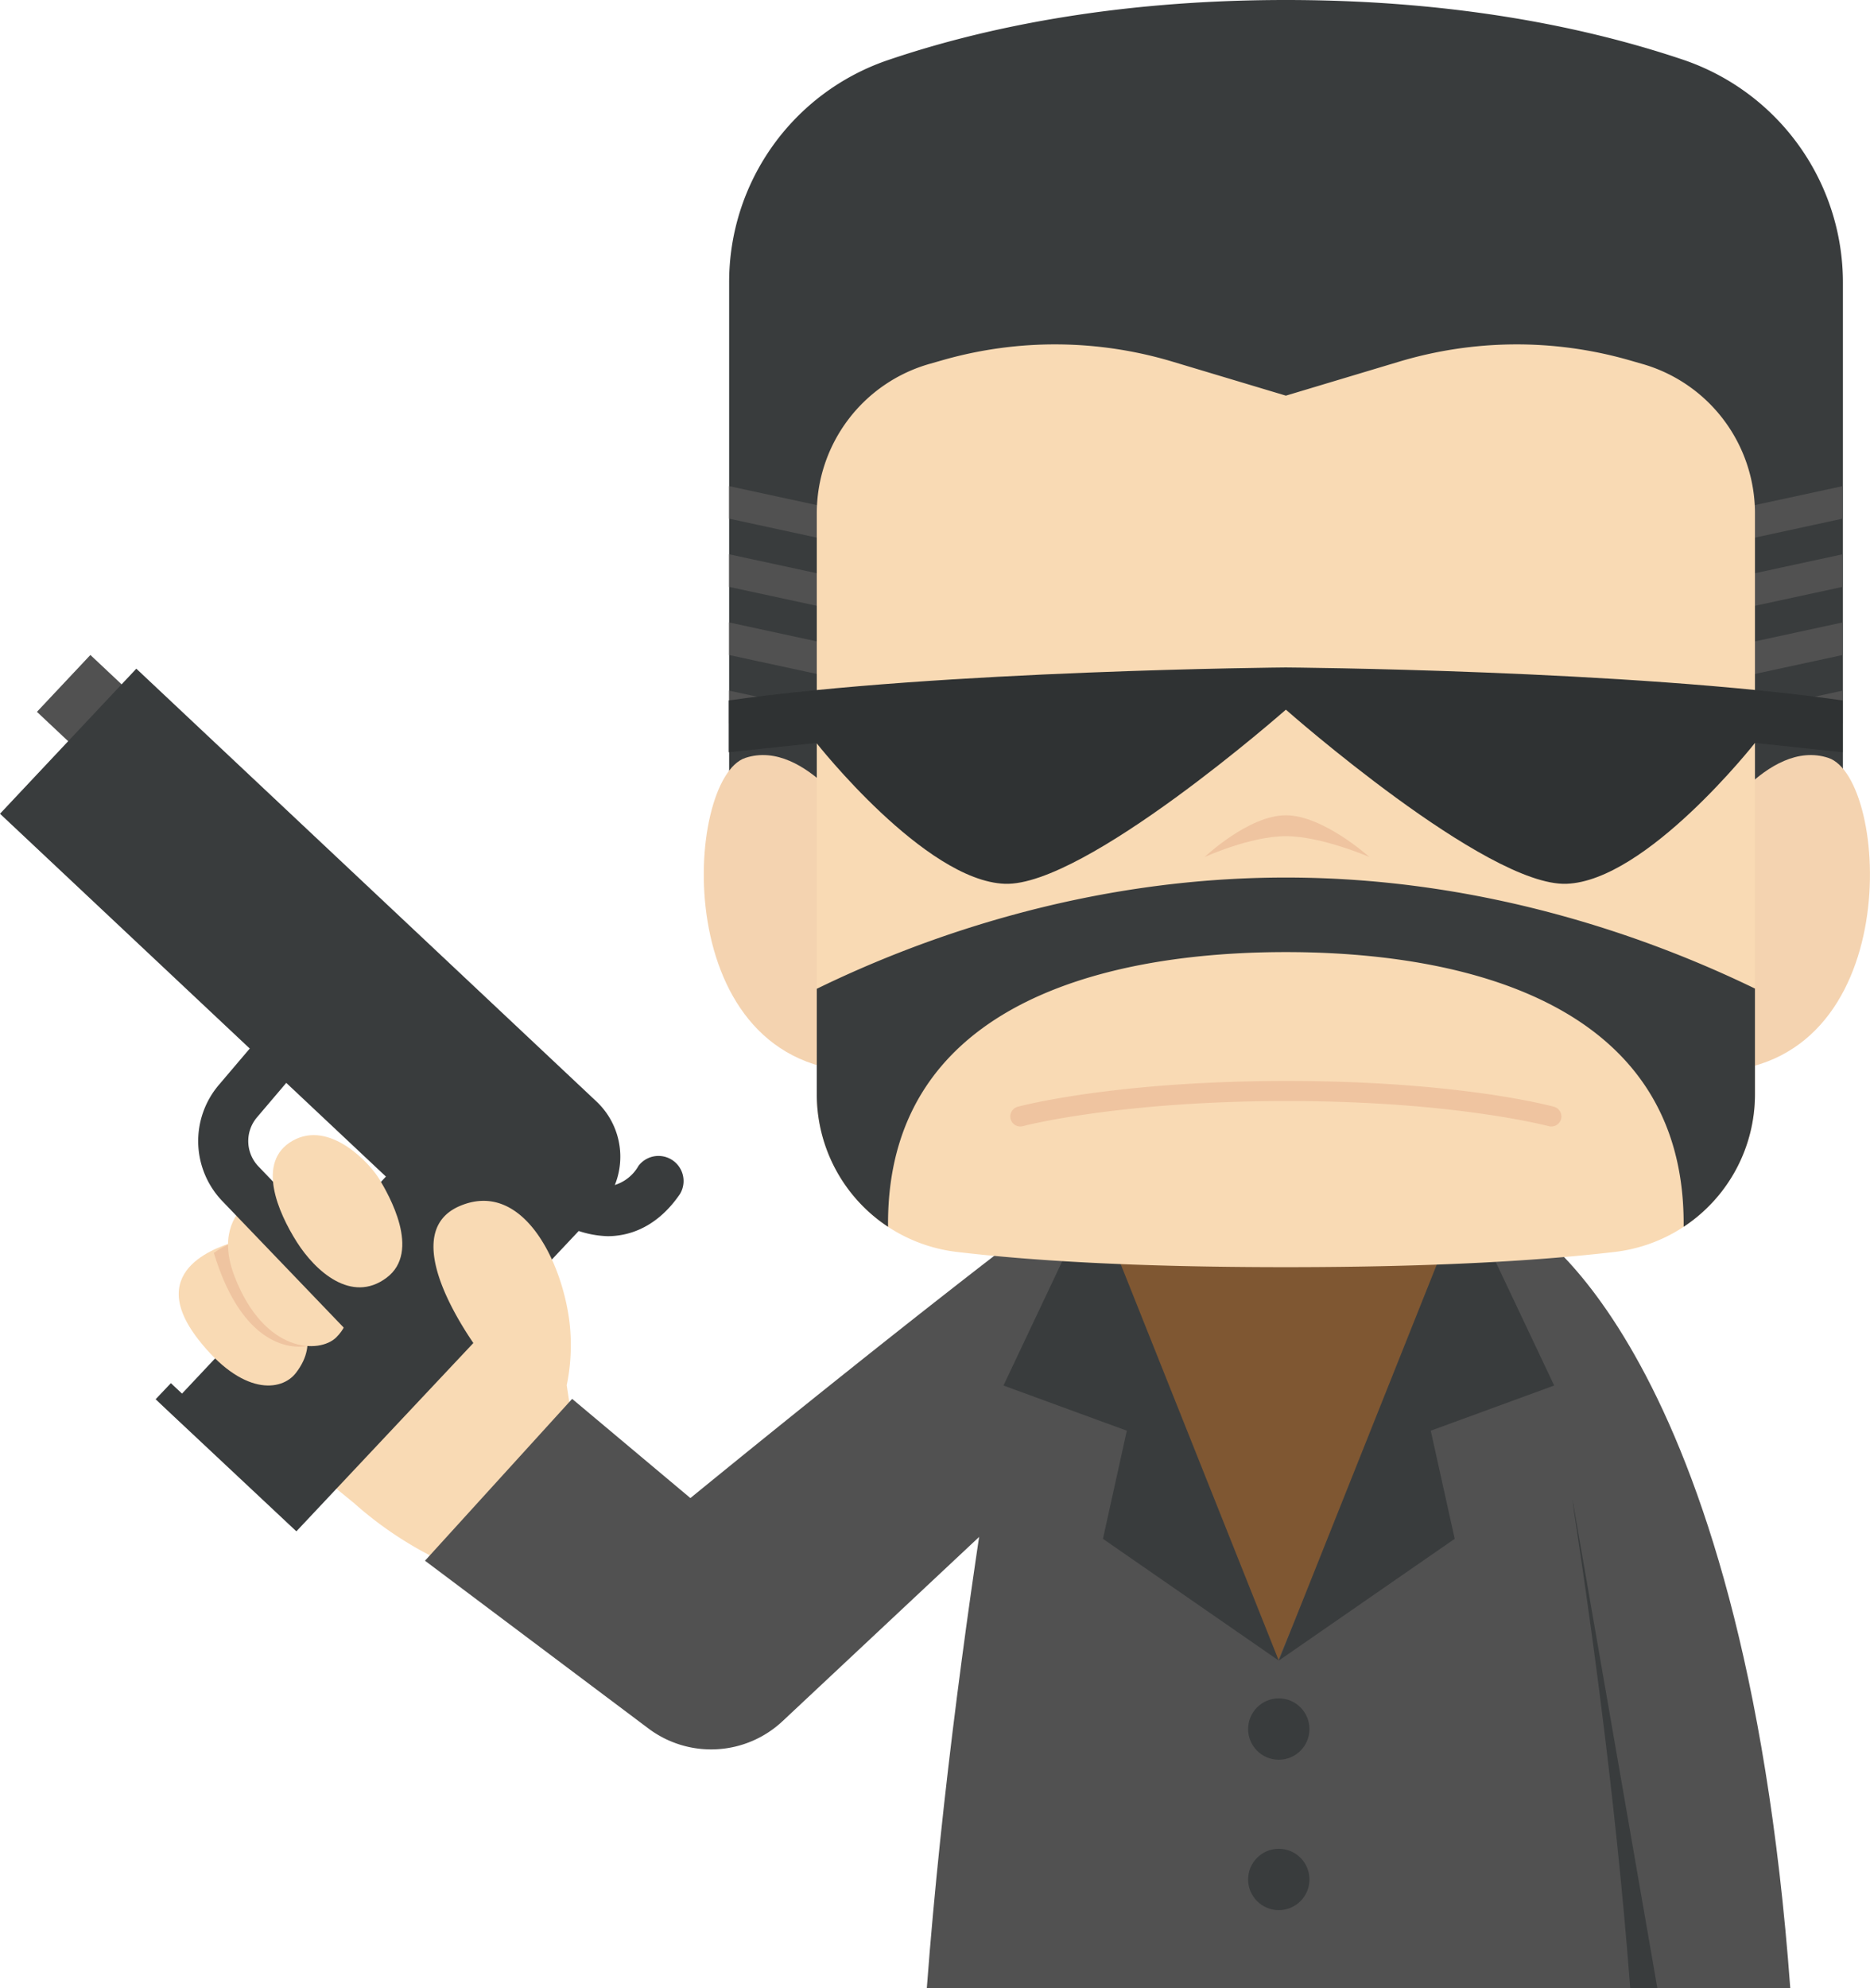 <svg xmlns="http://www.w3.org/2000/svg" viewBox="0 0 245.13 260.57"><defs><style>.cls-1{fill:#7f5732;}.cls-2{fill:#f9dab4;}.cls-3{fill:#393c3d;}.cls-4{fill:#515151;}.cls-5{fill:#efc4a0;}.cls-6{fill:#f4d3b0;}.cls-7{fill:#2f3233;}</style></defs><title>资源 303</title><g id="图层_2" data-name="图层 2"><g id="Layer_1" data-name="Layer 1"><rect class="cls-1" x="144.88" y="140.93" width="45.94" height="94.49"/><path class="cls-2" d="M46.43,197s-11.68-9.48-14.93-12.87l24.21-23,15.63,19.78Z"/><path class="cls-3" d="M79.64,162A13.15,13.15,0,0,1,72,159.25a3.28,3.28,0,0,1,4.1-5.13,6.24,6.24,0,0,0,4.18,1.26,5.41,5.41,0,0,0,3.42-2.6,3.29,3.29,0,0,1,5.43,3.7c-2.66,3.89-5.77,5.08-7.92,5.4A10,10,0,0,1,79.64,162Z"/><rect class="cls-4" x="7.76" y="87.6" width="10.23" height="12.44" transform="translate(-64.3 38.94) rotate(-46.77)"/><path class="cls-3" d="M17.87,87.63,0,106.64l50.59,47.55L23.86,182.63l-1.46-1.37-2,2.11,1.45,1.37,1,.94,16,15,28.72-30.55,11-11.69.07-.07a9.94,9.94,0,0,0-.43-14Z"/><path class="cls-2" d="M74.29,181.53a25.93,25.93,0,0,0,.36-8.27c-1-8.16-6.23-18.62-14.32-15.24-9.37,3.92,3,19.76,3,19.76L46.43,197a48.56,48.56,0,0,0,11.08,7.41l17.28-19.56Z"/><path class="cls-2" d="M30.85,162.68c-1.42.54-12.28,3.34-4.84,12.87,5.76,7.38,10.88,6.82,12.77,4.38,3.3-4.24.26-7.57.26-7.57Z"/><path class="cls-5" d="M40.57,174.77l-.36,1.61s-7.79,2-12.12-12l-.06-.19a12.61,12.61,0,0,1,1.86-1.08Z"/><path class="cls-2" d="M37.19,155.2s-10.33,2.12-6.41,12.16,11.13,10.07,13.31,7.89c3.81-3.8,0-9.42,0-9.42Z"/><path class="cls-5" d="M45.33,168.41h0s-7.46.89-11.15-12h0a12.55,12.55,0,0,1,1.7-.77Z"/><path class="cls-3" d="M47.57,176.6,29.16,157.42a11.36,11.36,0,0,1-.45-15.27l5.66-6.66,5,4.25-5.67,6.67a4.8,4.8,0,0,0,.19,6.46l18.41,19.19Z"/><path class="cls-2" d="M49.73,154.53c1.2,2,5.54,9.48.94,12.92s-9.35-.88-11.77-4.7-5.4-10.53-.52-13.27S48.52,152.5,49.73,154.53Z"/><path class="cls-4" d="M133.06,197l-30.45,28.53a13.69,13.69,0,0,1-17.59,1l-29.31-22L75,183.32l15.5,13c29.69-24.22,45.26-35.9,45.26-35.9Z"/><path class="cls-4" d="M200,160.45l10.68,100.12h24C228.49,176.3,200,160.45,200,160.45Z"/><polygon class="cls-3" points="206.12 196.43 212.51 260.57 217.26 260.57 206.12 196.43"/><path class="cls-4" d="M141.37,154.68h-5s-11,54.35-14.88,105.89h92.21c-3.9-51.54-14.88-105.89-14.88-105.89h-5l-26.27,62.94Z"/><polygon class="cls-3" points="167.63 217.62 144.58 201.66 147.71 187.49 131.54 181.57 143.32 156.67 167.63 217.62"/><polygon class="cls-3" points="167.63 217.62 190.69 201.66 187.55 187.49 203.73 181.57 191.95 156.67 167.63 217.62"/><circle class="cls-3" cx="167.63" cy="226.59" r="4.02"/><circle class="cls-3" cx="167.63" cy="246.3" r="4.02"/><path class="cls-3" d="M168.56,0c-22.9,0-40.22,3.81-52.23,7.9A30.71,30.71,0,0,0,95.58,37v68.31h146V37a30.83,30.83,0,0,0-21-29.19C208.54,3.76,191.29,0,168.56,0Z"/><polygon class="cls-4" points="119.06 86.65 95.58 81.57 95.58 85.84 118.18 90.72 119.06 86.65"/><polygon class="cls-4" points="95.58 72.64 95.58 76.91 118.18 81.79 119.06 77.71 95.58 72.64"/><polygon class="cls-4" points="95.58 67.97 118.18 72.86 119.06 68.78 95.58 63.71 95.58 67.97"/><polygon class="cls-4" points="119.06 95.58 95.58 90.51 95.58 94.77 118.18 99.66 119.06 95.58"/><polygon class="cls-4" points="218.05 86.65 241.53 81.57 241.53 85.84 218.93 90.72 218.05 86.65"/><polygon class="cls-4" points="241.53 72.64 241.53 76.91 218.93 81.79 218.05 77.71 241.53 72.64"/><polygon class="cls-4" points="241.53 67.97 218.93 72.86 218.05 68.78 241.53 63.71 241.53 67.97"/><polygon class="cls-4" points="218.05 95.58 241.53 90.51 241.53 94.77 218.93 99.66 218.05 95.58"/><path class="cls-6" d="M113.22,109s-7.48-12.32-15.51-9.68-10.34,40.92,15.51,41.14Z"/><path class="cls-6" d="M224.16,109s7.48-12.32,15.51-9.68,10.34,40.92-15.51,41.14Z"/><path class="cls-2" d="M230.05,143.4a20.79,20.79,0,0,1-18.35,20.66c-9.3,1.09-23,2-43.14,2s-33.84-.89-43.15-2a20.78,20.78,0,0,1-18.34-20.66V67.27a20.36,20.36,0,0,1,14.84-19.6l1.89-.54a53.59,53.59,0,0,1,29.89.26l14.87,4.46,14.86-4.46a53.62,53.62,0,0,1,29.9-.26l1.88.54a20.37,20.37,0,0,1,14.85,19.6Z"/><path class="cls-3" d="M168.56,115c-26.2,0-48,8-61.49,14.58V143.4a20.79,20.79,0,0,0,9.34,17.37c-.32-33.13,36.65-36,52.15-36s52.47,2.91,52.14,36a20.8,20.8,0,0,0,9.35-17.37V129.55C216.55,123,194.75,115,168.56,115Z"/><path class="cls-5" d="M203.34,147.62a1,1,0,0,1-.35-.05c-.12,0-12.21-3.28-34.28-3.28s-34.5,3.25-34.62,3.29a1.31,1.31,0,1,1-.68-2.54c.51-.14,12.84-3.38,35.3-3.38s34.47,3.24,35,3.38a1.32,1.32,0,0,1,.92,1.62A1.31,1.31,0,0,1,203.34,147.62Z"/><path class="cls-7" d="M241.53,91.79c-27.82-4-73-4.32-73-4.32s-45.16.37-73,4.32v6.79l11.49-1.22s14.21,18.08,24.7,18.46S168.56,93,168.56,93s26.29,23.19,36.78,22.82,24.71-18.46,24.71-18.46l11.48,1.22Z"/><path class="cls-5" d="M168.56,106.84c-4.88,0-10.65,5.47-10.65,5.47s6-2.73,10.65-2.73,10.95,2.73,10.95,2.73S173.44,106.84,168.56,106.84Z"/></g></g></svg>
